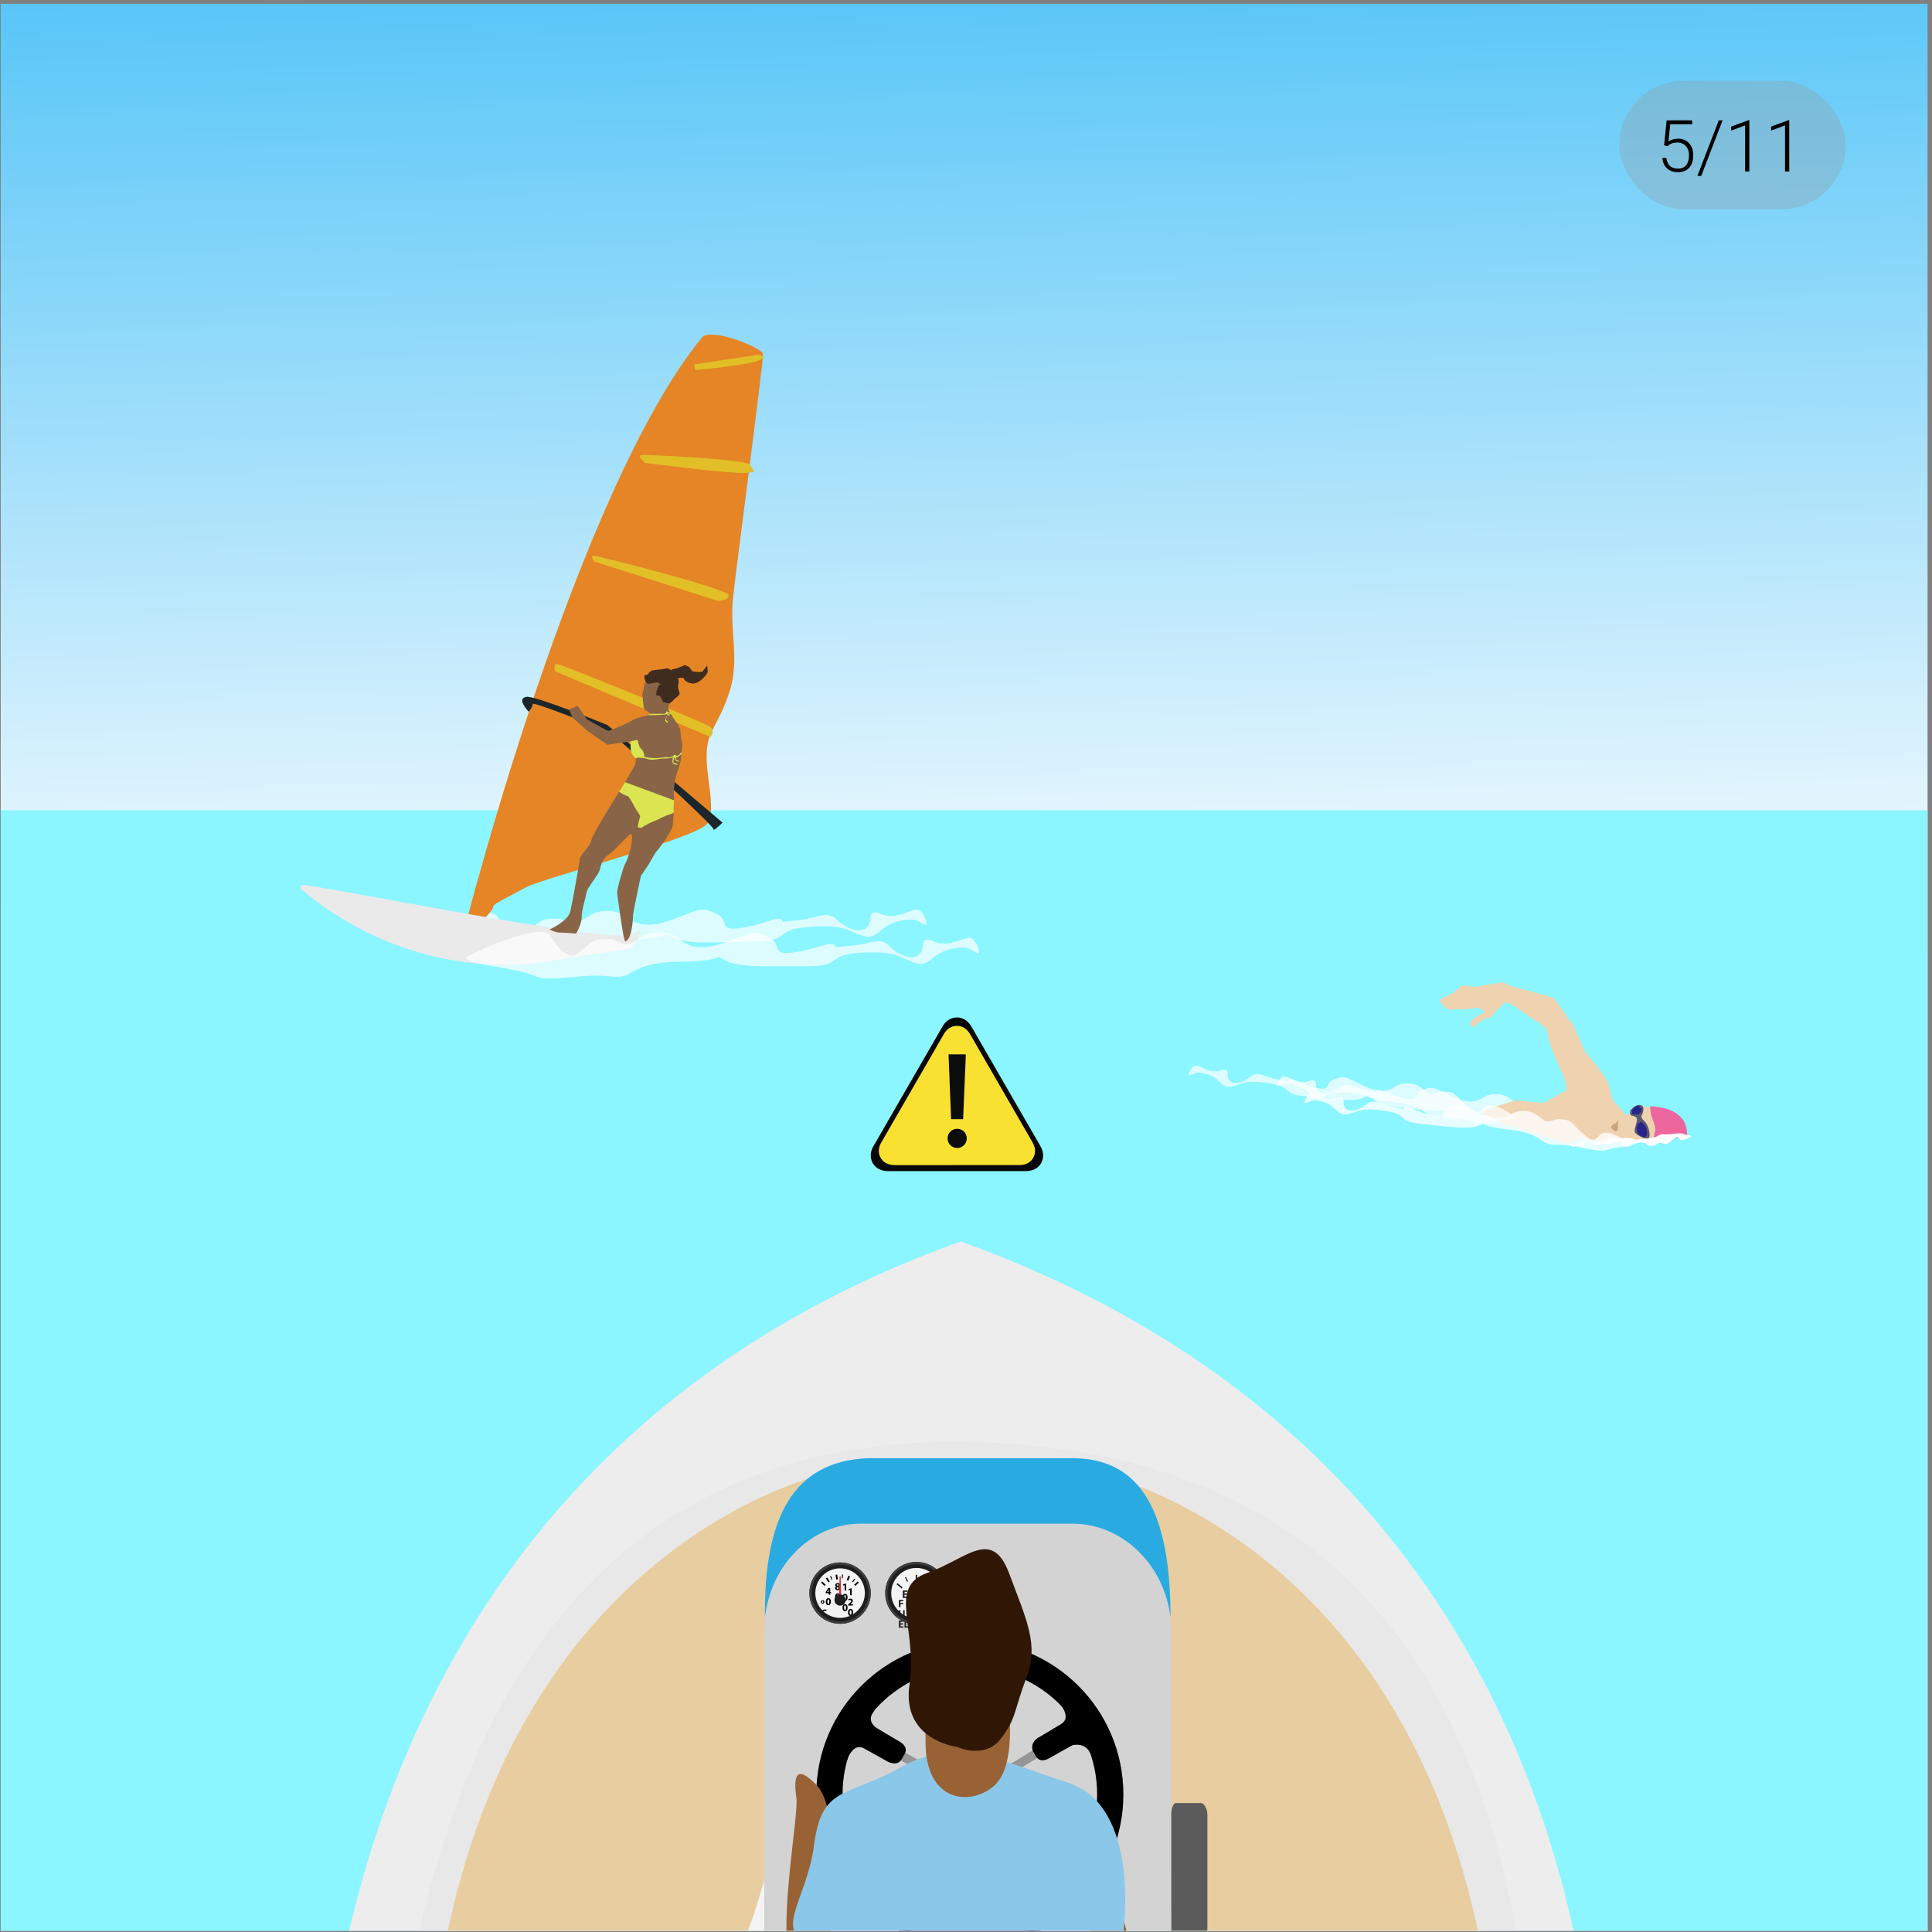 <svg width="376" height="376" viewBox="0 0 376 376" fill="none" xmlns="http://www.w3.org/2000/svg">
<rect x="0" y="0" width="376" height="376" fill="#808080" stroke="none"/>
<g clip-path="url(#clip0)">
<path d="M-4.275 -13.648H390.223L388.689 377.069H-2.897L-4.275 -13.648Z" fill="url(#paint0_linear)"/>
<path d="M387.406 157.689H-6.344V409.893H387.406V157.689Z" fill="#8BF6FF"/>
<path d="M68.703 630.571H306.06L310.439 446.53C310.439 446.53 332.339 293.978 186.982 241.611C46.402 291.903 62.331 442.702 62.331 442.702L68.703 630.571Z" fill="#EDEDED"/>
<path d="M186.156 281.455C186.156 281.455 288.936 278.88 292.518 412.223C296.101 545.568 281.916 559.737 281.916 559.737H91.004L82.062 519.242V404.603C82.062 404.6 88.249 285.507 186.156 281.455Z" fill="#F4F4F4"/>
<path d="M187.381 280.634C107.956 279.653 82.805 345.748 76.426 408.181L79.054 511.616L83.039 586.278L144.765 595.608L154.724 587.898L220.833 588.094C220.833 588.094 229.19 594.574 231.185 594.574C242.402 594.574 291.728 585.759 291.728 585.759C291.728 585.759 293.491 535.068 294.314 512.256C294.342 511.482 298.852 409.467 298.788 408.182C295.401 345.872 273.747 281.705 187.381 280.634ZM290.724 510.061C291.124 511.748 280.57 580.833 280.57 580.833C280.57 580.833 239.31 585.805 228.72 585.805C226.837 585.805 218.95 579.61 218.95 579.61L156.535 579.427L147.136 586.796L92.198 580.835L83.039 510.147C81.714 448.794 83.561 447.93 83.039 408.183C90.299 347.277 118.886 282.577 188.441 283.746C257.56 284.91 285.573 347.978 291.729 408.183C291.678 410.514 289.926 509.024 290.724 510.061Z" fill="#E8E8E8"/>
<path d="M291.729 408.182C291.729 408.182 239.557 408.441 228.006 372.405C216.459 336.372 209.691 286.857 208.89 285.819C208.094 284.784 286.15 297.228 291.729 408.182Z" fill="#E8CDA0"/>
<path d="M83.039 408.182C83.039 408.182 135.21 408.441 146.759 372.405C158.308 336.372 165.08 286.857 165.874 285.819C166.669 284.784 88.614 297.228 83.039 408.182Z" fill="#E8CDA0"/>
<path d="M148.87 314.561C148.859 314.683 150.275 312.542 150.275 312.542C153.793 308.671 161.658 298.274 161.658 298.274L187.164 298.176L215.319 298.304C215.319 298.304 223.182 308.746 226.703 312.613C226.703 312.613 227.8 314.676 227.793 314.555C227.793 294.985 222.422 283.791 208.77 283.791H168.822C154.387 284.412 148.703 295.304 148.87 314.561Z" fill="#29ABE2"/>
<path d="M227.95 317.438C227.95 305.869 219.213 296.527 208.722 296.527H167.563C157.073 296.527 148.731 305.87 148.731 317.438V410.469C148.731 422.038 157.073 431.527 167.564 431.527H208.723C219.214 431.527 227.951 422.038 227.951 410.469L227.95 317.438Z" fill="#D3D3D3"/>
<path d="M163.495 315.279C166.404 315.279 168.762 312.921 168.762 310.011C168.762 307.102 166.404 304.744 163.495 304.744C160.586 304.744 158.227 307.102 158.227 310.011C158.227 312.921 160.586 315.279 163.495 315.279Z" fill="#F4F4F4"/>
<path d="M178.568 315.279C181.477 315.279 183.836 312.921 183.836 310.011C183.836 307.102 181.477 304.744 178.568 304.744C175.659 304.744 173.301 307.102 173.301 310.011C173.301 312.921 175.659 315.279 178.568 315.279Z" fill="#F4F4F4"/>
<path d="M160.102 311.428C159.898 311.428 159.754 311.567 159.754 311.77C159.754 311.972 159.906 312.1 160.096 312.1C160.273 312.1 160.442 311.988 160.442 311.758C160.442 311.569 160.311 311.428 160.102 311.428ZM160.098 311.579C160.181 311.579 160.224 311.677 160.224 311.762C160.224 311.872 160.179 311.949 160.1 311.949C160.02 311.949 159.974 311.866 159.974 311.766C159.974 311.685 160.006 311.579 160.098 311.579ZM160.802 314.35C160.741 314.374 160.637 314.395 160.543 314.395C160.267 314.395 160.104 314.222 160.104 313.947C160.104 313.642 160.295 313.494 160.541 313.494C160.651 313.494 160.739 313.518 160.802 313.544L160.865 313.298C160.81 313.27 160.688 313.237 160.527 313.237C160.112 313.237 159.778 313.498 159.778 313.966C159.778 314.356 160.022 314.651 160.496 314.651C160.663 314.651 160.791 314.621 160.848 314.592L160.802 314.35Z" fill="black"/>
<path d="M161.569 310.369V310.054H161.728V309.822H161.569V309.047H161.19L160.69 309.852V310.054H161.276V310.369H161.569ZM160.979 309.822V309.818L161.156 309.529C161.201 309.445 161.235 309.368 161.278 309.283H161.286C161.28 309.368 161.276 309.45 161.276 309.529V309.822H160.979ZM161.213 311.024C160.871 311.024 160.708 311.327 160.708 311.71C160.71 312.084 160.861 312.392 161.203 312.392C161.54 312.392 161.705 312.111 161.705 311.702C161.705 311.34 161.567 311.024 161.213 311.024ZM161.209 311.258C161.333 311.258 161.396 311.413 161.396 311.706C161.396 312.007 161.331 312.158 161.211 312.158C161.091 312.158 161.017 312.013 161.019 311.71C161.017 311.403 161.095 311.258 161.209 311.258Z" fill="black"/>
<path d="M163.009 309.466C163.316 309.466 163.517 309.305 163.517 309.065C163.517 308.894 163.404 308.784 163.275 308.735V308.729C163.406 308.664 163.467 308.552 163.467 308.438C163.467 308.278 163.338 308.098 163.029 308.098C162.765 308.098 162.563 308.247 162.563 308.471C162.563 308.587 162.626 308.695 162.754 308.76V308.766C162.61 308.829 162.518 308.939 162.518 309.097C162.518 309.277 162.673 309.466 163.009 309.466ZM163.021 309.252C162.905 309.252 162.832 309.163 162.834 309.067C162.834 308.971 162.893 308.898 162.995 308.87C163.117 308.902 163.202 308.971 163.202 309.087C163.202 309.181 163.131 309.252 163.021 309.252ZM163.015 308.308C163.129 308.308 163.176 308.389 163.176 308.471C163.176 308.554 163.113 308.619 163.041 308.64C162.936 308.607 162.854 308.55 162.854 308.461C162.854 308.377 162.909 308.308 163.015 308.308ZM163.023 310.098C162.681 310.098 162.518 310.402 162.518 310.784C162.521 311.159 162.671 311.466 163.013 311.466C163.351 311.466 163.515 311.185 163.515 310.776C163.515 310.414 163.377 310.098 163.023 310.098ZM163.019 310.332C163.143 310.332 163.206 310.487 163.206 310.78C163.206 311.081 163.141 311.232 163.021 311.232C162.901 311.232 162.828 311.087 162.83 310.784C162.828 310.477 162.905 310.332 163.019 310.332Z" fill="black"/>
<path d="M164.373 309.54H164.672V308.218H164.416L164.066 308.38L164.117 308.612L164.369 308.492H164.373V309.54ZM164.463 310.195C164.121 310.195 163.958 310.498 163.958 310.881C163.96 311.255 164.111 311.562 164.453 311.562C164.79 311.562 164.955 311.282 164.955 310.873C164.955 310.511 164.817 310.195 164.463 310.195ZM164.459 310.429C164.583 310.429 164.646 310.584 164.646 310.877C164.646 311.178 164.581 311.328 164.461 311.328C164.341 311.328 164.267 311.184 164.269 310.881C164.267 310.574 164.345 310.429 164.459 310.429ZM164.463 312.195C164.121 312.195 163.958 312.498 163.958 312.881C163.96 313.255 164.111 313.562 164.453 313.562C164.79 313.562 164.955 313.282 164.955 312.873C164.955 312.511 164.817 312.195 164.463 312.195ZM164.459 312.429C164.583 312.429 164.646 312.584 164.646 312.877C164.646 313.178 164.581 313.328 164.461 313.328C164.341 313.328 164.267 313.184 164.269 312.881C164.267 312.574 164.345 312.429 164.459 312.429Z" fill="black"/>
<path d="M165.45 310.466H165.749V309.143H165.493L165.143 309.306L165.194 309.538L165.446 309.418H165.45V310.466ZM165.993 312.466V312.211H165.495V312.207L165.617 312.106C165.808 311.935 165.969 311.758 165.969 311.536C165.969 311.296 165.804 311.121 165.505 311.121C165.326 311.121 165.171 311.182 165.072 311.257L165.159 311.479C165.228 311.426 165.328 311.369 165.442 311.369C165.595 311.369 165.66 311.455 165.66 311.562C165.656 311.717 165.515 311.866 165.226 312.124L165.055 312.279V312.466H165.993ZM165.54 313.121C165.198 313.121 165.035 313.424 165.035 313.807C165.037 314.181 165.188 314.488 165.529 314.488C165.867 314.488 166.032 314.207 166.032 313.798C166.032 313.436 165.894 313.121 165.54 313.121ZM165.536 313.355C165.66 313.355 165.723 313.51 165.723 313.803C165.723 314.104 165.658 314.254 165.538 314.254C165.418 314.254 165.344 314.11 165.346 313.807C165.344 313.499 165.422 313.355 165.536 313.355Z" fill="black"/>
<path d="M162.738 307.398L163.053 307.358L162.937 306.438L162.622 306.478L162.738 307.398Z" fill="black"/>
<path d="M164.777 307.516L165.071 307.638L165.426 306.78L165.133 306.659L164.777 307.516Z" fill="black"/>
<path d="M166.244 308.417L166.465 308.645L167.13 307.999L166.909 307.771L166.244 308.417Z" fill="black"/>
<path d="M161.218 307.961L161.487 307.792L160.993 307.007L160.724 307.176L161.218 307.961Z" fill="black"/>
<path d="M160.47 308.652L160.691 308.422L160.023 307.779L159.802 308.008L160.47 308.652Z" fill="black"/>
<path d="M163.834 307.157L164.019 307.172L164.079 306.433L163.895 306.418L163.834 307.157Z" fill="black"/>
<path d="M161.823 307.446L161.994 307.375L161.713 306.689L161.541 306.76L161.823 307.446Z" fill="black"/>
<path d="M165.83 307.847L165.978 307.958L166.421 307.364L166.273 307.253L165.83 307.847Z" fill="black"/>
<path d="M163.495 304.078C160.198 304.078 157.525 306.75 157.525 310.047C157.525 313.344 160.198 316.016 163.495 316.016C166.792 316.016 169.464 313.344 169.464 310.047C169.464 306.75 166.791 304.078 163.495 304.078ZM163.495 314.869C160.832 314.869 158.673 312.711 158.673 310.048C158.673 307.386 160.832 305.227 163.495 305.227C166.158 305.227 168.316 307.386 168.316 310.048C168.316 312.711 166.158 314.869 163.495 314.869Z" fill="#1E1E1E"/>
<path d="M163.495 304.078C160.198 304.078 157.525 306.75 157.525 310.047C157.525 313.344 160.198 316.016 163.495 316.016C166.792 316.016 169.464 313.344 169.464 310.047C169.464 306.75 166.791 304.078 163.495 304.078ZM163.495 315.593C160.432 315.593 157.949 313.11 157.949 310.048C157.949 306.985 160.432 304.502 163.495 304.502C166.557 304.502 169.04 306.985 169.04 310.048C169.04 313.11 166.557 315.593 163.495 315.593Z" fill="#3D3D3D"/>
<path d="M163.297 310.441L163.401 306.811L163.611 306.811C163.611 306.811 163.688 310.433 163.693 310.442L163.297 310.441Z" fill="#EA2424"/>
<path d="M163.495 312.485C164.099 312.485 164.59 311.995 164.59 311.39C164.59 310.785 164.099 310.295 163.495 310.295C162.89 310.295 162.4 310.785 162.4 311.39C162.4 311.995 162.89 312.485 163.495 312.485Z" fill="#1E1E1E"/>
<path d="M178.504 306.496H178.215V307.787H178.504V306.496Z" fill="#232323"/>
<path d="M181.041 308.945L181.23 309.174L182.227 308.351L182.038 308.122L181.041 308.945Z" fill="#232323"/>
<path d="M174.671 308.108L174.483 308.336L175.48 309.159L175.668 308.931L174.671 308.108Z" fill="#232323"/>
<path d="M176.324 306.903L176.126 306.995L176.526 307.858L176.724 307.766L176.324 306.903Z" fill="#232323"/>
<path d="M179.942 307.775L180.14 307.866L180.538 307.003L180.34 306.912L179.942 307.775Z" fill="#232323"/>
<path d="M174.926 312.771H175.244V312.208H175.747V311.951H175.244V311.631H175.782V311.371H174.926V312.771ZM174.924 313.371V314.152C174.924 314.599 175.131 314.794 175.485 314.794C175.85 314.794 176.069 314.589 176.069 314.156V313.371H175.753V314.177C175.753 314.424 175.661 314.541 175.495 314.541C175.333 314.541 175.242 314.418 175.242 314.177V313.371H174.924ZM175.759 315.922H175.244V315.631H175.79V315.371H174.926V316.771H175.819V316.512H175.244V316.179H175.759V315.922ZM176.036 316.771H176.911V316.505H176.354V315.371H176.036V316.771Z" fill="#232323"/>
<path d="M176.565 310.108H176.028V309.804H176.598V309.533H175.696V310.995H176.628V310.724H176.028V310.377H176.565V310.108Z" fill="#232323"/>
<path d="M180.778 310.995H181.11V310.407H181.635V310.138H181.11V309.804H181.672V309.533H180.778V310.995Z" fill="#232323"/>
<path d="M178.463 309.795L179.026 307.888H178.761L178.198 309.795H178.463Z" fill="#232323"/>
<path d="M178.305 308.779H178.496V307.936H178.333L178.11 308.04L178.142 308.188L178.303 308.111H178.305V308.779Z" fill="#1E1E1E"/>
<path d="M179.197 309.146V308.984H178.88V308.982L178.957 308.917C179.079 308.808 179.182 308.695 179.182 308.554C179.182 308.401 179.077 308.289 178.886 308.289C178.772 308.289 178.673 308.328 178.61 308.376L178.666 308.517C178.71 308.484 178.773 308.447 178.846 308.447C178.943 308.447 178.985 308.502 178.985 308.571C178.982 308.669 178.893 308.764 178.708 308.929L178.599 309.027V309.146H179.197Z" fill="#232323"/>
<path d="M181.564 311.083C181.549 311.071 181.432 310.966 181.392 310.985C181.352 311.003 181.463 311.09 181.483 311.113C181.503 311.137 181.519 311.113 181.503 311.232C181.488 311.352 181.525 311.535 181.544 311.572C181.562 311.61 181.64 311.791 181.474 311.771C181.308 311.751 181.366 311.646 181.36 311.457C181.355 311.312 181.265 311.281 181.198 311.273V310.946H180.62V311.836H180.531V311.881H181.288V311.836H181.199V311.342C181.244 311.355 181.284 311.38 181.299 311.407C181.336 311.472 181.272 311.54 181.297 311.686C181.323 311.83 181.486 311.862 181.59 311.805C181.695 311.747 181.606 311.556 181.587 311.5C181.569 311.446 181.562 311.296 181.572 311.27C181.582 311.243 181.646 311.238 181.661 311.213C181.676 311.186 181.579 311.094 181.564 311.083ZM181.153 311.281H180.664V310.992H181.153V311.281Z" fill="black"/>
<path d="M178.349 303.98C174.999 303.98 172.282 306.697 172.282 310.048C172.282 313.398 174.999 316.115 178.349 316.115C181.701 316.115 184.417 313.398 184.417 310.048C184.417 306.697 181.7 303.98 178.349 303.98ZM178.349 314.949C175.643 314.949 173.449 312.755 173.449 310.048C173.449 307.342 175.643 305.148 178.349 305.148C181.056 305.148 183.25 307.342 183.25 310.048C183.25 312.755 181.056 314.949 178.349 314.949Z" fill="#1E1E1E"/>
<path d="M178.349 303.98C174.999 303.98 172.282 306.697 172.282 310.048C172.282 313.398 174.999 316.115 178.349 316.115C181.701 316.115 184.417 313.398 184.417 310.048C184.417 306.697 181.7 303.98 178.349 303.98ZM178.349 315.685C175.237 315.685 172.713 313.161 172.713 310.048C172.713 306.935 175.237 304.413 178.349 304.413C181.463 304.413 183.986 306.936 183.986 310.048C183.986 313.161 181.462 315.685 178.349 315.685Z" fill="#3D3D3D"/>
<path d="M178.544 311.088C178.554 311.083 181.311 308.641 181.311 308.641L181.455 308.799L178.818 311.382L178.544 311.088Z" fill="#EA2424"/>
<path d="M178.35 312.525C178.964 312.525 179.463 312.027 179.463 311.412C179.463 310.797 178.964 310.299 178.35 310.299C177.735 310.299 177.236 310.797 177.236 311.412C177.236 312.027 177.735 312.525 178.35 312.525Z" fill="#1E1E1E"/>
<path d="M189.907 331.854H188.145V365.784H189.907V331.854Z" fill="#969696"/>
<path d="M203.674 358.2L204.502 356.694L173 339.365L172.172 340.871L203.674 358.2Z" fill="#969696"/>
<path d="M203.7 341.053L202.815 339.578L171.992 358.081L172.877 359.556L203.7 341.053Z" fill="#969696"/>
<path d="M188.747 319.84C172.519 319.84 159.364 332.994 159.364 349.223C159.364 365.452 172.519 378.607 188.747 378.607C204.976 378.607 218.131 365.452 218.131 349.223C218.131 332.994 204.975 319.84 188.747 319.84ZM188.747 374.493C174.792 374.493 163.477 363.179 163.477 349.223C163.477 335.267 174.792 323.954 188.747 323.954C202.703 323.954 214.017 335.267 214.017 349.223C214.017 363.179 202.704 374.493 188.747 374.493Z" fill="black" stroke="black" stroke-miterlimit="10"/>
<path d="M183.661 324.466C183.782 324.448 187.24 324.052 187.298 326.857C187.355 329.662 187.365 331.639 187.365 331.639C187.365 331.639 187.234 333.715 188.57 333.713C188.697 333.713 189.668 333.715 189.777 333.715C190.887 333.715 190.92 332.679 190.91 331.598C190.9 330.426 190.971 326.902 190.971 326.902C190.971 326.902 191.224 324.5 193.865 324.5C196.574 324.5 193.299 323.552 193.299 323.552L184.778 323.605L183.661 324.466Z" fill="black" stroke="black" stroke-miterlimit="10"/>
<path d="M164.615 341.776C164.66 341.662 165.971 338.498 168.428 339.851C170.887 341.203 172.602 342.184 172.602 342.184C172.602 342.184 174.335 343.334 175.002 342.177C175.066 342.066 175.552 341.227 175.607 341.132C176.162 340.17 175.281 339.624 174.341 339.092C173.319 338.515 170.304 336.692 170.304 336.692C170.304 336.692 167.989 335.256 169.461 333.065C170.965 330.824 168.566 333 168.566 333L164.352 340.407L164.615 341.776Z" fill="black" stroke="black" stroke-miterlimit="10"/>
<path d="M170.135 366.294C170.06 366.198 167.974 363.481 170.374 362.028C172.774 360.576 174.481 359.579 174.481 359.579C174.481 359.579 176.345 358.654 175.676 357.499C175.611 357.388 175.128 356.547 175.073 356.453C174.518 355.49 173.605 355.98 172.674 356.529C171.664 357.125 168.576 358.824 168.576 358.824C168.576 358.824 166.191 359.693 164.871 357.406C163.517 355.06 164.511 358.484 164.511 358.484L168.818 365.838L170.135 366.294Z" fill="black"/>
<path d="M194.872 373.728C194.75 373.745 191.355 374.193 191.298 371.388C191.24 368.583 191.23 366.607 191.23 366.607C191.23 366.607 191.36 364.53 190.025 364.532C189.897 364.532 188.928 364.53 188.819 364.53C187.708 364.53 187.676 365.565 187.685 366.646C187.696 367.819 187.624 371.343 187.624 371.343C187.624 371.343 187.113 374.028 184.411 374.013C181.702 373.998 185.297 374.694 185.297 374.694L193.819 374.64L194.872 373.728Z" fill="black" stroke="black" stroke-miterlimit="10"/>
<path d="M212.998 356.469C212.952 356.582 211.642 359.746 209.184 358.395C206.726 357.041 205.01 356.061 205.01 356.061C205.01 356.061 203.277 354.911 202.611 356.068C202.546 356.178 202.06 357.018 202.006 357.112C201.45 358.074 202.331 358.621 203.271 359.153C204.292 359.729 207.308 361.554 207.308 361.554C207.308 361.554 209.275 363.3 207.955 365.587C206.6 367.933 209.046 365.245 209.046 365.245L213.261 357.838L212.998 356.469Z" fill="black" stroke="black" stroke-miterlimit="10"/>
<path d="M206.986 331.706C207.061 331.803 209.147 334.519 206.746 335.971C204.346 337.424 202.639 338.421 202.639 338.421C200.444 339.511 201.867 341.232 201.444 340.501C201.38 340.391 201.993 341.453 202.047 341.547C202.602 342.509 203.516 342.02 204.446 341.471C205.457 340.875 208.543 339.176 208.543 339.176C208.543 339.176 211.16 338.407 212.481 340.693C213.836 343.039 212.609 339.515 212.609 339.515L208.302 332.162L206.986 331.706Z" fill="black" stroke="black" stroke-miterlimit="10"/>
<path d="M189.136 342.51C185.443 342.51 182.45 345.504 182.45 349.196C182.45 352.888 185.443 355.881 189.136 355.881C192.828 355.881 195.821 352.888 195.821 349.196C195.821 345.503 192.828 342.51 189.136 342.51ZM189.136 352.555C187.28 352.555 185.776 351.051 185.776 349.196C185.776 347.34 187.28 345.836 189.136 345.836C190.991 345.836 192.495 347.34 192.495 349.196C192.495 351.051 190.991 352.555 189.136 352.555Z" fill="#969696"/>
<path d="M189.176 352.664C191.295 352.664 193.013 350.946 193.013 348.826C193.013 346.707 191.295 344.989 189.176 344.989C187.057 344.989 185.339 346.707 185.339 348.826C185.339 350.946 187.057 352.664 189.176 352.664Z" fill="black"/>
<path d="M157.821 405.465C157.821 405.465 154.692 386.793 153.622 382.003C151.62 373.036 155.451 353.365 154.988 349.923C154.524 346.48 154.49 342.817 158.93 347.412C163.368 352.007 161.989 369.62 161.546 378.405C161.1 387.187 167.093 396.996 167.643 399.727C168.184 402.464 162.947 399.126 162.947 399.126L157.821 405.465Z" fill="#996234"/>
<path d="M218.583 427.408C218.583 427.408 223.481 407.284 223.902 402.394C224.684 393.241 218.262 374.259 218.262 370.785C218.262 367.311 217.812 363.677 214.023 368.823C210.236 373.97 213.953 391.239 215.565 399.888C217.183 408.531 209.403 418.181 209.229 420.962C209.055 423.746 216.953 420.61 216.953 420.61L218.583 427.408Z" fill="#996234"/>
<path d="M218.606 376.257C218.606 376.257 222.134 351.571 207.914 346.972C195.672 343.012 186.007 337.901 175.452 343.872C164.894 349.846 159.943 347.331 158.443 359.012C157.021 370.087 149.639 376.691 158.996 378.231C169.078 379.894 201.63 381.223 203.496 381.426C214.964 382.693 218.606 376.257 218.606 376.257Z" fill="#8BC7E8"/>
<path d="M180.195 309.546C180.195 309.546 179.887 323.097 180.132 339.481C180.296 350.497 188.539 351.575 193.288 347.704C199.411 342.715 194.97 324.852 195.639 321.316C196.31 317.776 180.195 309.546 180.195 309.546Z" fill="#996234"/>
<path d="M186.237 339.979C186.237 339.979 175.38 338.682 177.01 327.827C178.631 316.978 172.58 308.852 180.501 306.101C187.977 303.505 193.016 297.152 196.397 306.214C199.778 315.277 202.22 320.086 199.778 326.455C197.339 332.832 197.85 334.386 194.747 338.421C191.648 342.465 186.237 339.979 186.237 339.979Z" fill="#301705"/>
<path d="M234.981 375.265C234.981 376.427 234.33 377.152 233.717 377.152H228.904C228.291 377.152 227.95 376.426 227.95 375.265V353.185C227.95 352.023 228.292 350.902 228.904 350.902H233.717C234.331 350.902 234.981 352.024 234.981 353.185V375.265Z" fill="#5B5B5B"/>
<path opacity="0.7" d="M180.34 180.014C180.136 179.981 179.96 179.931 179.801 179.872C178.628 179.429 178.423 178.435 174.895 179.29C170.889 180.261 170.978 182.967 168.028 182.151C165.079 181.334 164.715 179.808 157.368 180.397C150.019 180.985 154.624 183.113 146.509 183.252C138.396 183.389 133.625 183.834 130.813 182.376C128.002 180.919 132.613 182.532 122.179 182.893C111.743 183.255 114.011 186.637 108.612 186.042C103.213 185.447 96.87 187.672 93.801 186.209C90.733 184.748 78.276 184.179 80.978 182.673C84.353 180.791 95.24 175.93 96.752 178.27C98.263 180.61 100.414 183.087 102.107 181.825C103.799 180.562 104.85 179.161 106.141 178.923C107.432 178.684 109.104 178.837 109.104 178.837C109.104 178.837 110.126 179.367 111.282 179.642C112.437 179.916 113.091 179.153 115.04 178.023C116.988 176.892 120.204 177.069 121.858 178.38C123.513 179.692 125.556 180.881 130.734 179.026C135.911 177.17 136.181 176.302 139.251 177.749C142.32 179.197 139.586 181.216 143.973 180.637C148.359 180.058 151.089 178.295 152.109 178.954C153.129 179.612 150.297 179.571 154.939 179.124C159.582 178.678 160.872 177.048 162.873 178.984C164.873 180.92 167.648 181.759 168.828 180.359C170.006 178.961 168.496 176.608 171.695 177.949C174.893 179.289 178.073 175.984 179.256 177.42C180.437 178.857 180.34 180.014 180.34 180.014Z" fill="white"/>
<path d="M90.753 179.497C90.753 179.497 112.25 95.315 136.73 65.545C138.837 63.835 148.303 67.703 148.479 68.86C148.655 70.017 143.403 109.473 142.663 116.294C141.924 123.114 144.129 128.547 141.786 135.19C139.441 141.834 137.868 141.872 137.548 146.262C137.228 150.651 139.438 157.397 137.698 160.236C135.959 163.074 105.748 170.819 102.298 172.725C98.849 174.63 95.886 175.912 95.974 176.491C96.062 177.07 93.989 179.006 93.989 179.006L90.753 179.497Z" fill="#E58525"/>
<path d="M102.899 138.507C102.899 138.507 100.364 135.933 102.459 135.614C104.206 135.349 118.221 141.112 118.221 141.112L140.628 160.1C140.628 160.1 138.703 161.97 138.847 161.357C138.991 160.743 119.166 142.547 118.334 142.279C117.502 142.011 103.669 136.418 103.675 137.009C103.68 137.599 102.899 138.507 102.899 138.507Z" fill="#1C262B"/>
<path d="M135.279 72.027L135.111 70.921L147.326 69.065C147.326 69.065 149.98 69.228 147.561 70.188C145.143 71.147 135.279 72.027 135.279 72.027Z" fill="#E2BE27"/>
<path d="M125.464 90.091C124.961 89.378 123.657 88.59 125.23 88.548C126.801 88.507 145.679 89.388 146.047 90.515C146.416 91.642 147.781 91.83 145.074 92.044C142.366 92.258 125.464 90.091 125.464 90.091Z" fill="#E2BE27"/>
<path d="M115.769 109.319C115.769 109.319 114.611 108.115 115.594 108.163C116.577 108.21 141.82 114.635 141.803 115.821C141.785 117.007 139.653 116.937 139.653 116.937L115.769 109.319Z" fill="#E2BE27"/>
<path d="M107.992 130.625C107.992 130.625 107.711 129.287 108.305 129.197C108.9 129.107 136.328 140.329 137.913 141.271C139.498 142.214 138.237 143.404 138.237 143.404L107.992 130.625Z" fill="#E2BE27"/>
<path d="M105.177 187.281C105.177 187.281 81.273 191.833 58.855 173.274C58.855 173.274 58.134 172.857 58.699 172.245C59.264 171.633 119.831 184.15 123.218 181.786C126.606 179.422 122.791 184.612 122.791 184.612L105.177 187.281Z" fill="#EAEAEA"/>
<path d="M110.801 138.051C110.801 138.051 111.264 139.631 111.695 139.934C112.125 140.236 114.045 142.03 114.045 142.03L118.217 144.952L122.672 144.275L122.834 146.109L123.751 147.505C123.751 147.505 123.807 148.478 123.428 149.193C123.049 149.908 121.886 151.794 121.469 152.515C121.053 153.236 115.317 162.243 115.108 163.469C114.9 164.694 112.964 166.303 112.862 167.108C112.758 167.912 111.439 175.479 110.99 177.388C110.541 179.297 106.957 180.894 106.957 180.894C106.957 180.894 108.094 181.511 109.024 181.501C109.954 181.492 112.141 181.686 112.141 181.686C112.141 181.686 113.269 179.673 113.202 178.499C113.135 177.325 114.026 174.556 114.18 173.616C114.334 172.675 116.53 170.234 116.759 169.147C116.989 168.06 117.449 166.937 118.541 166.246C119.633 165.553 122.088 162.663 122.693 162.317C123.298 161.971 122.851 164.67 122.705 165.218C122.559 165.766 122.051 167.553 121.719 167.999C121.387 168.444 120.027 173.118 120.108 173.766C120.189 174.413 121.329 183.263 121.698 183.207C122.067 183.151 123.063 182.392 123.222 177.898C123.237 177.485 124.723 170.471 124.723 170.471L126.199 168.305L127.493 166.069C127.493 166.069 130.772 162.044 130.944 160.58C131.117 159.116 131.219 155.244 131.121 154.602C131.023 153.959 131.501 151.256 131.501 151.256L132.498 148.08L132.8 144.877C132.8 144.877 132.536 143.996 132.469 142.691C132.401 141.386 131.622 140.584 131.287 140.109C130.952 139.633 130.055 138.06 130.055 138.06C130.055 138.06 130.089 136.443 130.725 136.248C131.003 136.163 131.634 134.926 131.634 134.926L131.851 132.131L130.652 130.731L128.355 130.549L126.909 130.769L125.529 132.725L125.013 135.173L125.295 137.895L126.589 138.949L125.575 139.387C125.575 139.387 124.352 139.453 122.776 140.35C121.201 141.247 118.333 142.278 118.333 142.278L114.221 140L112.419 137.364L110.801 138.051Z" fill="#896446"/>
<path d="M137.289 129.943C137.289 129.943 137.13 130.197 137 130.316C136.871 130.434 136.763 130.7 136.763 130.7C136.763 130.7 136.425 130.752 136.232 130.781C136.039 130.81 135.832 130.74 135.238 130.731C134.645 130.722 134.541 130.362 134.541 130.362L134.107 129.779C134.107 129.779 133.802 129.721 133.524 129.516C133.246 129.312 132.944 129.603 132.944 129.603C132.944 129.603 131.597 130.154 131.018 130.242C130.715 130.288 130.619 130.362 130.572 130.452C130.356 130.192 129.895 129.968 129.33 130.145C128.723 130.336 128.751 130.234 128.317 130.299C127.883 130.365 127.444 130.398 127.158 130.458C126.871 130.519 127.235 130.316 126.871 130.519C126.507 130.722 126.29 130.804 126.23 131.06C126.17 131.315 125.374 131.486 125.374 131.486L125.455 132.016C125.528 132.498 125.847 133.091 126.241 133.08C126.634 133.07 127.777 132.699 127.992 132.815C128.207 132.93 128.572 133.17 128.572 133.17C128.572 133.17 128.063 133.445 128.085 133.59C128.107 133.735 127.683 134.539 127.741 134.924C127.8 135.31 127.453 135.313 127.798 135.311C128.142 135.307 128.564 135.49 128.586 135.635C128.608 135.779 129.084 136.644 129.084 136.644L130.302 136.929C130.302 136.929 130.518 136.672 130.704 136.595C130.889 136.517 131.209 136.025 131.435 135.892C131.662 135.759 132.32 135.22 132.275 134.926C132.23 134.631 131.825 133.909 132.012 133.19C132.123 132.764 132.071 132.296 131.972 131.937C132.158 131.93 132.372 131.922 132.608 131.916C133.394 131.896 132.9 132.217 133.441 132.53C133.981 132.843 133.989 132.89 134.7 133.029C135.412 133.167 136.536 132.454 137.28 131.502C138.023 130.551 137.63 130.562 137.675 129.884C137.72 129.207 137.289 129.943 137.289 129.943Z" fill="#3F2C1E"/>
<path d="M121.642 152.216C121.802 152.29 131.198 155.757 131.198 155.757C131.198 155.757 131.068 157.389 131.12 157.727C131.171 158.064 131.323 158.204 130.284 158.51C129.245 158.816 128.048 159.54 127.694 159.643C127.34 159.746 125.338 160.692 125.037 160.984C124.737 161.277 124.083 160.95 124.083 160.95C124.083 160.95 124.503 159.092 124.578 158.933C124.653 158.773 124.087 157.972 123.702 157.389C123.318 156.806 122.55 154.999 122.038 154.879C121.527 154.76 120.482 154.108 120.482 154.108L121.642 152.216Z" fill="#DAE551"/>
<path opacity="0.7" d="M190.527 185.537C190.324 185.5 190.149 185.447 189.992 185.384C188.829 184.916 188.646 183.917 185.098 184.697C181.073 185.582 181.104 188.289 178.173 187.41C175.241 186.53 174.911 184.996 167.552 185.427C160.193 185.857 164.75 188.083 156.634 188.047C148.52 188.011 143.741 188.353 140.961 186.836C138.181 185.318 142.757 187.03 132.317 187.167C121.876 187.305 124.071 190.734 118.686 190.024C113.301 189.313 106.912 191.401 103.875 189.873C100.839 188.346 88.397 187.51 91.131 186.062C94.546 184.254 105.535 179.627 106.996 181.999C108.456 184.371 110.554 186.894 112.273 185.668C113.992 184.442 115.073 183.064 116.369 182.853C117.664 182.643 119.333 182.831 119.333 182.831C119.333 182.831 120.343 183.383 121.493 183.683C122.642 183.981 123.312 183.233 125.285 182.145C127.257 181.056 130.468 181.302 132.094 182.649C133.721 183.996 135.738 185.229 140.954 183.485C146.169 181.741 146.458 180.879 149.496 182.392C152.533 183.905 149.758 185.866 154.155 185.381C158.553 184.896 161.319 183.192 162.326 183.872C163.331 184.553 160.501 184.451 165.152 184.104C169.802 183.758 171.127 182.155 173.087 184.134C175.045 186.113 177.8 187.01 179.01 185.637C180.218 184.264 178.759 181.879 181.929 183.289C185.097 184.697 188.348 181.462 189.499 182.923C190.65 184.382 190.527 185.537 190.527 185.537Z" fill="white"/>
<path d="M127.436 139.17C127.436 139.17 128.253 139.147 128.317 139.138C128.381 139.129 129.556 139.058 129.556 139.058L129.981 138.866V139.116C129.981 139.116 129.728 139.403 129.691 139.504C129.654 139.606 129.468 139.782 129.505 139.976C129.542 140.17 129.393 140.244 129.523 140.355C129.652 140.466 129.638 140.559 129.767 140.605C129.897 140.651 129.871 140.707 129.89 140.651C129.908 140.596 129.951 140.522 129.951 140.457C129.951 140.392 130.07 140.476 129.949 140.392C129.829 140.309 129.837 140.328 129.745 140.245C129.652 140.161 129.615 140.124 129.597 139.995C129.578 139.865 129.522 139.87 129.587 139.771C129.651 139.671 129.754 139.56 129.79 139.468C129.827 139.376 129.855 139.303 129.864 139.201C129.874 139.098 129.874 139.107 129.864 139.006C129.855 138.904 129.79 138.858 129.855 138.904C129.92 138.95 130.206 139.19 130.206 139.274C130.206 139.357 130.169 139.385 130.206 139.394C130.243 139.404 130.28 139.431 130.299 139.367C130.318 139.302 130.289 139.311 130.299 139.237C130.308 139.163 130.358 139.173 130.305 139.089C130.253 139.006 130.234 138.969 130.197 138.95C130.16 138.932 129.975 138.775 129.975 138.775C129.975 138.775 129.994 138.691 130.04 138.728C130.086 138.765 130.248 138.876 130.329 138.895C130.409 138.913 130.77 139.006 130.77 139.006L130.697 138.867C130.697 138.867 130.531 138.881 130.483 138.8C130.436 138.719 130.336 138.654 130.28 138.645C130.225 138.635 130.206 138.608 130.068 138.589C129.929 138.571 129.901 138.515 129.901 138.515C129.864 138.46 129.836 138.413 129.772 138.432C129.707 138.45 129.698 138.404 129.661 138.487C129.624 138.571 129.605 138.58 129.605 138.626C129.605 138.672 129.624 138.746 129.624 138.746C129.624 138.746 129.763 138.672 129.615 138.783C129.467 138.894 129.226 138.941 129.162 138.931C129.097 138.922 129.189 138.949 128.745 138.922C128.301 138.894 127.886 138.912 127.571 138.931C127.257 138.949 126.933 138.922 126.896 138.922C126.859 138.922 126.718 138.895 126.591 138.949C126.464 139.004 126.147 139.07 126.147 139.07L126.073 139.174L127.436 139.17Z" fill="#DAE551"/>
<path d="M122.732 144.303C122.732 144.303 123.28 144.142 123.349 144.133C123.419 144.123 124.061 143.987 124.061 143.987C124.061 143.987 124.423 145.325 124.479 145.381C124.534 145.436 124.678 145.647 124.771 145.749C124.864 145.851 125.121 146.118 125.14 146.155C125.14 146.155 125.37 146.886 125.379 146.913C125.388 146.941 125.379 147.218 125.379 147.274C125.379 147.274 125.909 147.385 126.009 147.422C126.109 147.459 127.404 147.56 127.571 147.551C127.737 147.542 128.643 147.449 128.875 147.44C129.106 147.431 129.263 147.375 129.328 147.384C129.393 147.394 129.661 147.329 129.744 147.366C129.828 147.403 130.206 147.366 130.234 147.384C130.262 147.403 130.354 147.394 130.419 147.357C130.484 147.32 130.743 147.237 130.771 147.227C130.799 147.218 130.993 147.163 130.993 147.163C130.993 147.163 131.141 147.107 131.122 147.07C131.103 147.033 131.079 147.005 131.124 146.977C131.168 146.95 131.427 146.829 131.474 146.913C131.521 146.996 131.529 147.089 131.529 147.089C131.594 147.116 131.622 147.117 131.733 147.098C131.844 147.079 131.761 147.098 131.927 147.042C132.094 146.987 132.232 146.885 132.232 146.885C132.232 146.885 132.135 146.857 132.219 146.839C132.302 146.82 132.326 146.728 132.326 146.728V146.663L132.579 146.534L132.794 146.487V146.663C132.794 146.663 132.495 146.876 132.43 146.932C132.365 146.987 132.345 146.978 132.188 147.098C132.031 147.218 131.9 147.348 131.789 147.366C131.678 147.385 131.571 147.348 131.571 147.348C131.571 147.348 131.537 147.432 131.546 147.552C131.554 147.671 131.417 147.755 131.565 147.838C131.713 147.921 131.889 148.014 131.889 148.014C131.889 148.014 132.093 148.079 132.121 148.079C132.148 148.079 132.148 148.004 132.148 148.116C132.148 148.227 132.121 148.384 132.121 148.384C132.01 148.301 132.019 148.162 131.88 148.153C131.741 148.143 131.88 148.282 131.741 148.143C131.603 148.004 131.39 147.986 131.362 147.856C131.334 147.727 131.325 147.681 131.306 147.561C131.288 147.441 131.306 147.338 131.251 147.385C131.195 147.431 131.112 147.625 131.103 147.829C131.094 148.032 130.964 148.356 131.066 148.421C131.168 148.485 131.335 148.517 131.381 148.543C131.426 148.569 131.566 148.597 131.63 148.615C131.695 148.634 131.797 148.652 131.853 148.689C131.908 148.726 131.917 148.828 131.871 148.828C131.824 148.828 131.566 148.874 131.381 148.782C131.196 148.689 131.085 148.625 131.048 148.606C131.011 148.588 130.928 148.587 130.9 148.44C130.872 148.292 130.854 148.162 130.872 148.06C130.891 147.959 130.854 147.996 130.891 147.829C130.928 147.663 130.937 147.58 130.955 147.543C130.974 147.506 131.002 147.395 131.002 147.395C131.002 147.395 130.364 147.533 130.243 147.552C130.123 147.57 129.929 147.626 129.374 147.626C128.819 147.626 128.338 147.709 128.042 147.737C127.746 147.764 126.83 147.94 126.442 147.829C126.053 147.718 125.535 147.57 125.359 147.533C125.184 147.496 124.758 147.496 124.425 147.459C124.092 147.422 123.839 147.542 123.796 147.552C123.753 147.561 122.601 147.037 122.732 144.954L122.677 144.342L122.732 144.303Z" fill="#DAE551"/>
<path opacity="0.7" d="M249.388 209.662C250.281 208.737 252.289 211.189 254.567 210.441C256.844 209.694 255.673 211.231 256.409 212.26C257.145 213.288 259.102 212.863 260.586 211.64C262.071 210.416 262.871 211.611 266.043 212.173C269.216 212.735 267.264 212.608 268.002 212.211C268.742 211.813 270.525 213.178 273.515 213.818C276.504 214.458 274.732 212.917 276.925 212.089C279.119 211.26 279.258 211.874 282.721 213.437C286.186 214.999 287.657 214.293 288.869 213.481C290.081 212.668 292.306 212.723 293.585 213.608C294.865 214.494 295.274 215.056 296.084 214.93C296.895 214.803 297.628 214.495 297.628 214.495C297.628 214.495 298.789 214.482 299.665 214.717C300.541 214.952 301.188 215.976 302.284 216.937C303.381 217.901 304.598 219.368 305.767 217.839C306.937 216.311 309.296 217.572 311.519 219.054C313.296 220.239 309.959 219.576 307.765 220.414C305.57 221.252 301.323 219.371 297.573 219.484C293.821 219.597 295.569 217.393 288.401 216.57C281.234 215.747 284.499 214.89 282.482 215.74C280.466 216.589 277.204 216.02 271.624 215.478C266.041 214.938 269.33 213.725 264.301 212.916C259.273 212.106 258.939 213.137 256.862 213.538C254.786 213.938 254.996 212.079 252.29 211.189C249.906 210.407 249.71 211.079 248.879 211.32C248.766 211.352 248.643 211.376 248.5 211.388C248.499 211.388 248.495 210.586 249.388 209.662Z" fill="white"/>
<path d="M289.122 216.041C289.122 216.041 294.948 213.965 295.69 214.139C296.433 214.313 298.155 214.455 298.948 214.553C299.742 214.65 300.538 214.738 301.15 214.271C301.761 213.803 304.443 212.409 304.802 212.262C305.16 212.115 304.508 209.908 304.108 209.051C303.708 208.193 301.344 203.094 301.248 201.512C301.153 199.929 300.348 199.911 300.254 199.645C300.162 199.379 299.149 198.664 298.737 198.565C298.325 198.464 293.9 194.886 293.105 195.124C292.31 195.363 290.565 197.4 290.508 197.516C290.45 197.63 290.392 198.09 289.711 198.109C289.029 198.129 288.548 198.577 288.548 198.577C288.548 198.577 287.852 199.04 287.679 199.06C287.506 199.081 286.94 199.858 286.685 199.868C286.429 199.878 285.98 199.396 286.206 198.958C286.432 198.52 287.045 198.046 287.371 197.812C287.698 197.578 288.754 197.289 288.794 196.975C288.834 196.661 288.045 196.185 287.71 196.161C287.372 196.135 285.026 196.516 284.51 196.428C283.993 196.341 282.749 196.447 282.613 196.51C282.478 196.573 281.57 196.368 281.232 196.031C280.892 195.691 280.611 195.239 280.483 195.24C280.355 195.241 280.216 194.671 280.273 194.551C280.332 194.431 283.051 193.08 283.051 193.08C283.051 193.08 283.923 192.309 283.992 192.228C284.061 192.147 284.412 191.726 284.747 191.768C285.08 191.811 286.495 192.033 287.085 192.067C287.675 192.1 289.056 191.596 289.908 191.577C290.758 191.559 292.489 190.973 292.752 191.239C293.015 191.506 294.226 192 294.847 192.122C295.469 192.244 302.202 194.036 302.462 194.324C302.723 194.612 305.731 198.986 305.964 199.164C306.195 199.342 308.47 204.811 308.735 205.057C309.001 205.303 313.452 210.203 313.34 212.225C313.328 212.437 313.701 213.714 313.701 213.714C313.701 213.714 316.045 216.644 316.391 216.922C316.737 217.201 317.488 216.307 317.65 216.376C317.811 216.446 319.062 214.95 319.913 215.271C320.763 215.592 321.155 215.514 321.155 215.514C321.155 215.514 321.49 215.558 321.746 215.547C322.002 215.537 323.127 215.6 324.171 216.073C325.215 216.546 326.493 217.539 326.747 217.874C327.001 218.211 327.839 219.378 327.832 219.772C327.823 220.166 327.944 220.568 327.595 220.651C327.245 220.734 326.667 220.887 326.425 221.132C326.181 221.376 324.472 221.792 323.414 222.104C322.355 222.416 321.645 222.326 320.694 222.12C319.745 221.914 318.807 221.94 317.915 221.944C317.023 221.95 314.49 222.504 312.805 222.402C311.12 222.3 307.866 221.193 307.208 221.689C306.551 222.186 306.107 222.661 304.702 222.364C303.297 222.068 298.813 220.604 297.759 220.215C296.705 219.826 289.845 218.069 288.991 217.11C288.137 216.149 289.122 216.041 289.122 216.041Z" fill="#EFD2AF"/>
<path opacity="0.7" d="M232.181 207.586C233.073 206.661 235.081 209.112 237.359 208.365C239.636 207.617 238.466 209.155 239.201 210.183C239.937 211.211 241.894 210.787 243.378 209.563C244.864 208.34 245.663 209.534 248.835 210.097C252.009 210.659 250.056 210.532 250.795 210.135C251.534 209.737 253.317 211.102 256.307 211.742C259.296 212.382 257.524 210.841 259.717 210.013C261.911 209.184 262.051 209.797 265.513 211.36C268.978 212.922 270.449 212.216 271.661 211.405C272.873 210.592 275.098 210.647 276.378 211.532C277.657 212.418 278.066 212.979 278.876 212.854C279.687 212.727 280.421 212.418 280.421 212.418C280.421 212.418 281.581 212.406 282.457 212.641C283.333 212.875 283.98 213.899 285.076 214.861C286.173 215.824 287.39 217.292 288.559 215.763C289.729 214.234 292.088 215.496 294.311 216.977C296.088 218.163 292.751 217.5 290.557 218.338C288.362 219.176 284.116 217.294 280.365 217.408C276.613 217.521 278.361 215.317 271.194 214.494C264.026 213.671 267.291 212.814 265.274 213.663C263.258 214.513 259.996 213.944 254.417 213.403C248.833 212.861 252.122 211.649 247.093 210.84C242.065 210.03 241.731 211.061 239.654 211.462C237.578 211.862 237.789 210.003 235.082 209.113C232.698 208.33 232.503 209.004 231.672 209.244C231.559 209.276 231.434 209.3 231.292 209.312C231.291 209.312 231.288 208.51 232.181 207.586Z" fill="white"/>
<path d="M313.915 218.845C313.628 219.14 313.467 219.24 313.61 219.525C313.753 219.81 314.286 220.109 314.401 220.193C314.515 220.277 314.88 219.984 314.861 219.551C314.841 219.119 314.785 218.803 314.909 218.575C315.035 218.346 314.733 218.104 314.733 218.104L314.514 218.595L313.915 218.845Z" fill="#C9A57D"/>
<path opacity="0.8" d="M254.753 212.96C255.646 212.035 257.653 214.486 259.932 213.739C262.209 212.992 261.038 214.529 261.774 215.557C262.51 216.585 264.467 216.161 265.951 214.938C267.436 213.714 268.235 214.909 271.408 215.471C274.581 216.033 272.629 215.906 273.367 215.509C274.107 215.111 275.889 216.476 278.88 217.116C281.869 217.756 280.097 216.215 282.29 215.387C284.484 214.558 284.623 215.172 288.086 216.735C291.55 218.297 293.022 217.59 294.234 216.779C295.446 215.966 297.671 216.021 298.95 216.906C300.23 217.792 300.64 218.353 301.449 218.228C302.26 218.101 302.993 217.792 302.993 217.792C302.993 217.792 304.154 217.78 305.03 218.015C305.906 218.25 306.553 219.274 307.649 220.235C308.746 221.198 309.964 222.666 311.133 221.137C312.303 219.608 314.661 220.87 316.884 222.352C318.661 223.537 315.324 222.874 313.13 223.712C310.935 224.55 306.688 222.668 302.938 222.782C299.186 222.895 300.935 220.691 293.767 219.868C286.599 219.045 289.865 218.188 287.848 219.037C285.831 219.887 282.569 219.318 276.99 218.777C271.407 218.235 274.695 217.023 269.667 216.214C264.638 215.404 264.304 216.435 262.227 216.836C260.151 217.236 260.362 215.377 257.655 214.487C255.271 213.704 255.076 214.378 254.244 214.618C254.132 214.65 254.007 214.674 253.865 214.687C253.863 214.686 253.859 213.884 254.753 212.96Z" fill="white"/>
<path d="M321.118 215.305C321.118 215.305 321.22 216.483 321.354 216.958C321.489 217.433 322.109 219.225 322.109 219.225C322.109 219.225 322.223 220.127 322.057 220.354C321.891 220.58 321.801 222.294 321.889 222.298C321.976 222.302 328.357 221.115 328.367 220.881C328.378 220.647 328.217 219.074 327.853 218.471C327.491 217.868 326.272 215.465 321.118 215.305Z" fill="#ED669D"/>
<path d="M317.41 215.987C317.213 216.022 317.065 217.032 317.599 217.135C318.135 217.238 318.552 217.375 318.592 217.846C318.632 218.317 317.935 219.849 318.184 220.37C318.434 220.888 319.853 221.503 320.2 221.597C320.548 221.691 321.405 221.759 320.906 219.865C320.409 217.97 319.669 218.253 319.48 217.418C319.377 216.961 319.517 217.225 319.694 216.647C319.87 216.068 319.936 215.452 319.584 215.206C318.666 214.565 317.41 215.987 317.41 215.987Z" fill="#5A5A72"/>
<path d="M319.336 218.311C319.336 218.311 320.372 218.75 320.542 220.126C320.643 220.944 320.336 221.172 320.137 221.281C319.936 221.388 319.01 221.112 318.654 220.352C318.299 219.593 318.619 218.59 319.336 218.311Z" fill="#27258C"/>
<path d="M318.814 216.918C318.814 216.918 319.789 216.142 319.493 215.775C319.197 215.41 318.782 215.075 318.543 215.182C318.303 215.29 317.699 215.664 317.684 215.991C317.67 216.317 317.489 216.817 317.878 216.874C318.266 216.932 318.814 216.918 318.814 216.918Z" fill="#27258C"/>
<path d="M305.599 222.423C305.65 222.431 305.696 222.444 305.736 222.458C306.036 222.568 306.089 222.821 306.987 222.597C308.006 222.342 307.977 221.653 308.731 221.856C309.483 222.059 309.579 222.447 311.449 222.283C313.319 222.119 312.143 221.587 314.21 221.536C316.276 221.486 317.491 221.364 318.208 221.73C318.927 222.096 317.75 221.694 320.407 221.583C323.063 221.472 322.48 220.615 323.855 220.756C325.232 220.898 326.844 220.319 327.627 220.687C328.412 221.053 329.657 220.898 328.971 221.286C328.115 221.772 327.214 222.173 326.825 221.58C326.436 220.986 325.949 221.494 325.521 221.819C325.092 222.142 324.827 222.502 324.498 222.565C324.169 222.628 323.744 222.593 323.744 222.593C323.744 222.593 323.482 222.46 323.187 222.391C322.893 222.323 322.729 222.519 322.234 222.811C321.739 223.102 320.92 223.063 320.496 222.732C320.074 222.401 319.549 222.101 318.236 222.584C316.92 223.067 316.853 223.288 316.068 222.926C315.283 222.563 315.977 222.042 314.86 222.198C313.744 222.354 313.053 222.809 312.791 222.642C312.53 222.476 313.251 222.482 312.07 222.604C310.888 222.725 310.563 223.144 310.049 222.654C309.536 222.164 308.828 221.956 308.531 222.313C308.233 222.673 308.621 223.269 307.804 222.933C306.987 222.597 306.184 223.445 305.881 223.081C305.577 222.718 305.599 222.423 305.599 222.423Z" fill="white"/>
<rect x="315.138" y="15.746" width="44.075" height="25" rx="12.5" fill="#969696" fill-opacity="0.3"/>
<path d="M323.867 28.273L324.352 23.419H329.329V24.178H325.056L324.708 27.541C325.241 27.176 325.865 26.994 326.581 26.994C327.478 26.994 328.194 27.286 328.727 27.869C329.26 28.453 329.527 29.23 329.527 30.2C329.527 31.248 329.267 32.062 328.748 32.641C328.228 33.219 327.497 33.509 326.553 33.509C325.687 33.509 324.986 33.267 324.448 32.784C323.91 32.301 323.602 31.624 323.525 30.754H324.311C324.389 31.433 324.619 31.948 325.001 32.299C325.384 32.645 325.902 32.818 326.553 32.818C327.264 32.818 327.8 32.593 328.16 32.142C328.524 31.69 328.707 31.048 328.707 30.214C328.707 29.485 328.504 28.89 328.098 28.43C327.693 27.969 327.139 27.739 326.437 27.739C326.05 27.739 325.712 27.789 325.425 27.89C325.138 27.985 324.835 28.174 324.516 28.457L323.867 28.273ZM331.092 34.227H330.347L334.503 23.419H335.242L331.092 34.227ZM340.451 33.372H339.63V24.403L336.923 25.408V24.643L340.314 23.385H340.451V33.372ZM348.216 33.372H347.396V24.403L344.689 25.408V24.643L348.08 23.385H348.216V33.372Z" fill="black"/>
<path d="M189.927 204.04H182.964V225.339H189.927V204.04Z" fill="#0C0C0C"/>
<path d="M202.432 222.957C198.275 215.763 194.123 208.568 189.97 201.373C189.637 200.796 189.312 200.212 188.966 199.643C188.21 198.396 186.938 197.796 185.614 198.077C184.612 198.29 183.919 198.924 183.417 199.794C180.397 205.027 177.375 210.26 174.353 215.493C172.888 218.032 171.418 220.568 169.96 223.111C169.018 224.752 169.452 226.597 170.97 227.469C171.566 227.812 172.215 227.919 172.894 227.919C177.329 227.915 181.764 227.918 186.2 227.918C187.006 227.918 187.812 227.918 188.619 227.918C192.317 227.916 196.015 227.923 199.714 227.913C201.461 227.909 202.749 226.871 202.98 225.301C203.104 224.455 202.855 223.688 202.432 222.957ZM188.146 204.135L187.565 218.052H184.982L184.433 204.135H188.146ZM186.29 224.251C185.148 224.251 184.223 223.326 184.223 222.185C184.223 221.043 185.148 220.118 186.29 220.118C187.431 220.118 188.356 221.043 188.356 222.185C188.356 223.326 187.431 224.251 186.29 224.251Z" fill="#070707"/>
<path d="M200.911 222.253C197.145 215.735 193.383 209.215 189.62 202.695C189.318 202.173 189.024 201.644 188.711 201.128C188.025 199.999 186.873 199.455 185.673 199.709C184.764 199.902 184.137 200.477 183.682 201.265C180.946 206.007 178.208 210.749 175.47 215.49C174.142 217.79 172.81 220.088 171.488 222.392C170.636 223.879 171.029 225.551 172.403 226.342C172.943 226.653 173.532 226.749 174.147 226.749C178.166 226.746 182.185 226.748 186.203 226.748C186.934 226.748 187.665 226.748 188.395 226.748C191.746 226.747 195.097 226.753 198.448 226.744C200.031 226.74 201.199 225.8 201.407 224.377C201.52 223.61 201.294 222.916 200.911 222.253ZM187.968 205.199L187.441 217.808H185.1L184.603 205.199H187.968ZM186.285 223.425C185.251 223.425 184.413 222.587 184.413 221.553C184.413 220.519 185.251 219.681 186.285 219.681C187.32 219.681 188.158 220.519 188.158 221.553C188.157 222.587 187.319 223.425 186.285 223.425Z" fill="#F9E132"/>
</g>
<defs>
<linearGradient id="paint0_linear" x1="200.707" y1="377.069" x2="192.974" y2="-13.648" gradientUnits="userSpaceOnUse">
<stop offset="0.469" stop-color="white"/>
<stop offset="1" stop-color="#4FC3F7"/>
</linearGradient>
<clipPath id="clip0">
<rect width="375" height="375" fill="white" transform="translate(0.138 0.746)"/>
</clipPath>
</defs>
</svg>
